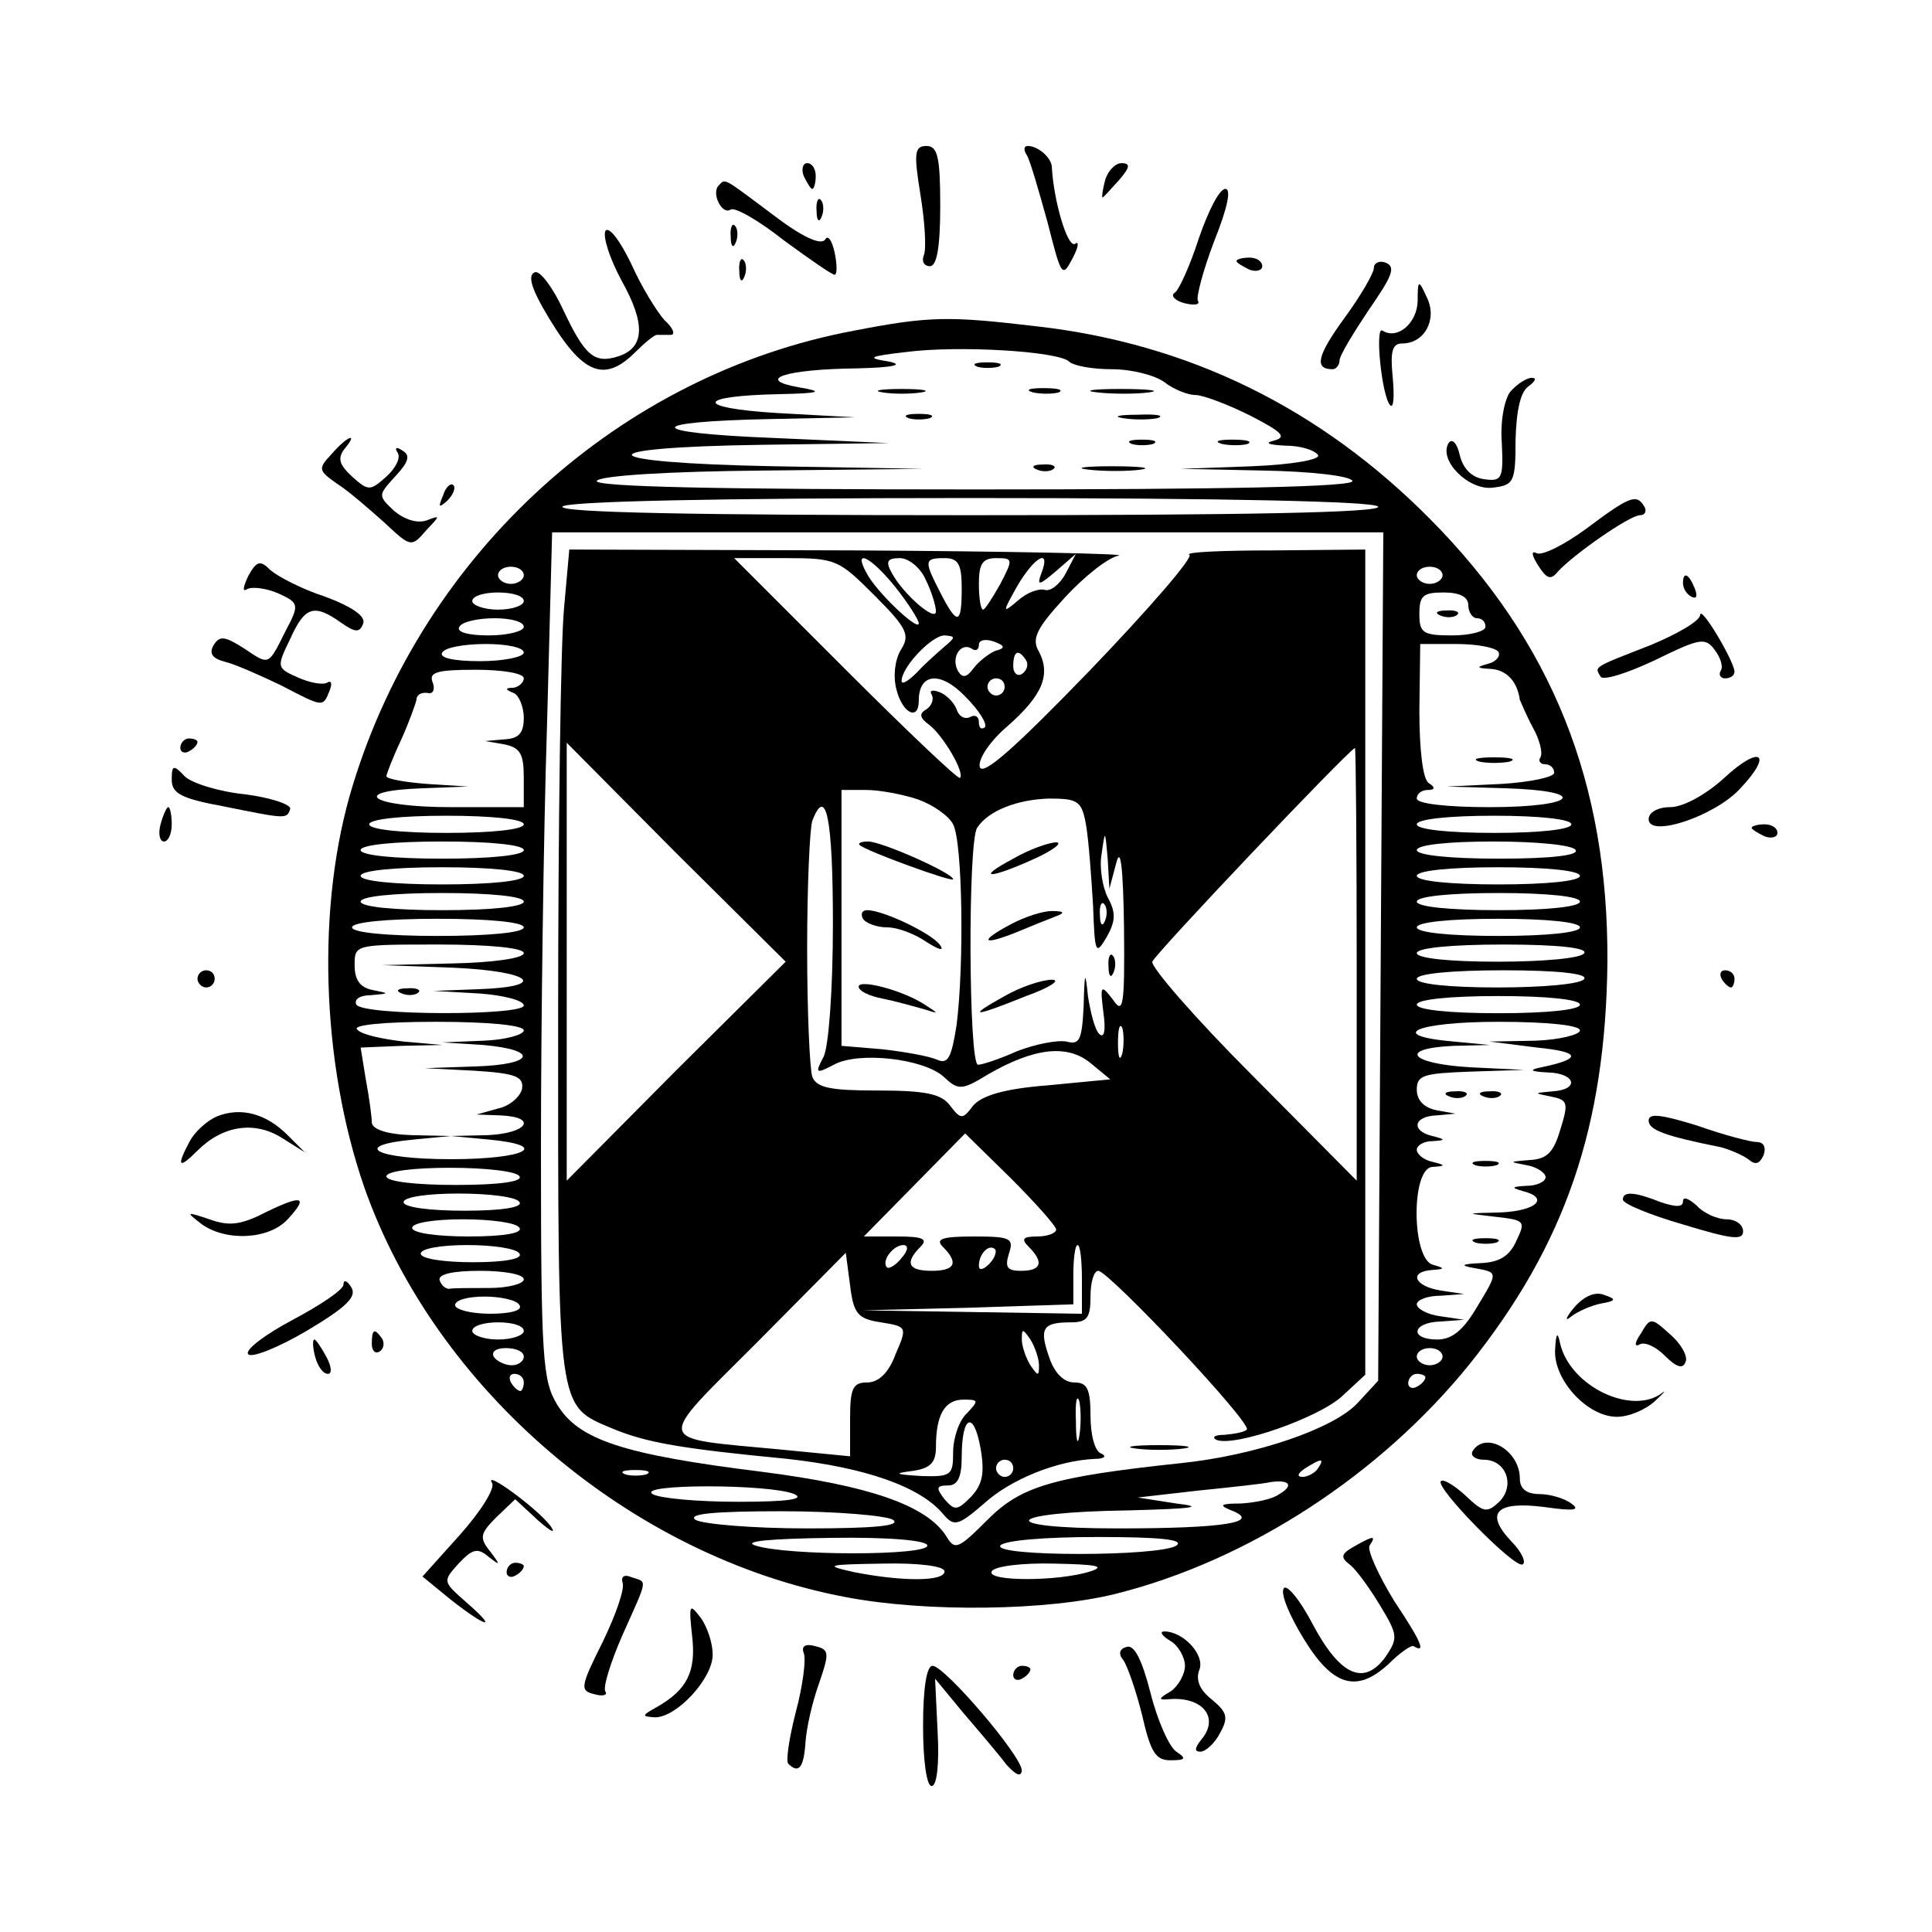 <?xml version="1.0" standalone="no"?>
<!DOCTYPE svg PUBLIC "-//W3C//DTD SVG 20010904//EN"
 "http://www.w3.org/TR/2001/REC-SVG-20010904/DTD/svg10.dtd">
<svg version="1.0" xmlns="http://www.w3.org/2000/svg"
 width="225pt" height="225pt" viewBox="0 0 225 225"
 preserveAspectRatio="xMidYMid meet">

<g transform="translate(0,225) scale(0.1,-0.1)"
fill="#000000" stroke="none">
<path d="M1072 2023 c5 -31 7 -62 4 -70 -3 -7 0 -13 7 -13 8 0 12 22 12 70 0
57 -3 70 -16 70 -14 0 -15 -8 -7 -57z"/>
<path d="M1196 2069 c4 -7 14 -42 24 -78 16 -63 17 -65 29 -42 7 13 8 21 3 17
-9 -5 -25 51 -27 89 0 11 -16 25 -28 25 -5 0 -5 -5 -1 -11z"/>
<path d="M936 2045 c4 -8 8 -15 10 -15 2 0 4 7 4 15 0 8 -4 15 -10 15 -5 0 -7
-7 -4 -15z"/>
<path d="M1287 2040 c-3 -11 -4 -20 -3 -20 1 0 9 9 19 20 13 15 14 20 3 20 -7
0 -16 -9 -19 -20z"/>
<path d="M837 2034 c-9 -9 4 -35 14 -28 5 3 33 -13 62 -36 30 -22 56 -40 59
-40 3 0 3 12 0 26 -3 14 -8 21 -11 15 -5 -7 -27 3 -61 29 -60 45 -55 42 -63
34z"/>
<path d="M1396 1972 c-10 -31 -23 -60 -28 -63 -5 -3 0 -9 11 -12 12 -3 19 -2
16 3 -2 4 6 35 19 69 16 40 20 61 13 61 -7 0 -20 -26 -31 -58z"/>
<path d="M951 2004 c0 -11 3 -14 6 -6 3 7 2 16 -1 19 -3 4 -6 -2 -5 -13z"/>
<path d="M705 1981 c-3 -7 5 -32 19 -58 28 -50 27 -78 -4 -88 -28 -9 -39 1
-64 54 -12 26 -27 46 -33 44 -8 -3 -5 -16 9 -41 44 -77 70 -90 108 -52 11 11
22 20 25 20 3 0 10 0 16 0 6 0 3 8 -7 17 -9 10 -27 39 -39 66 -13 27 -26 44
-30 38z"/>
<path d="M851 1974 c0 -11 3 -14 6 -6 3 7 2 16 -1 19 -3 4 -6 -2 -5 -13z"/>
<path d="M861 1934 c0 -11 3 -14 6 -6 3 7 2 16 -1 19 -3 4 -6 -2 -5 -13z"/>
<path d="M1440 1946 c0 -2 7 -6 15 -10 8 -3 15 -1 15 4 0 6 -7 10 -15 10 -8 0
-15 -2 -15 -4z"/>
<path d="M1600 1938 c0 -6 -15 -32 -34 -58 -32 -44 -36 -60 -14 -60 4 0 8 5 8
10 0 6 16 32 34 59 27 39 32 50 20 55 -7 3 -14 0 -14 -6z"/>
<path d="M1651 1899 c-1 -26 -24 -45 -41 -34 -9 6 -1 -76 9 -87 4 -4 5 10 3
32 -3 30 -1 40 11 40 26 0 41 28 29 53 -10 22 -11 22 -11 -4z"/>
<path d="M995 1865 c-273 -51 -501 -258 -584 -529 -43 -139 -37 -323 13 -468
83 -237 311 -431 561 -478 94 -18 236 -16 315 4 155 39 308 139 412 268 111
139 158 276 160 468 1 208 -64 372 -207 516 -128 129 -281 204 -458 224 -102
12 -124 12 -212 -5z m250 -36 c5 -5 27 -9 50 -9 23 0 50 -7 61 -15 10 -8 27
-15 36 -15 9 0 38 -11 64 -24 37 -19 43 -25 28 -29 -12 -3 -7 -5 13 -6 17 0
34 -5 38 -11 3 -5 -28 -11 -77 -13 l-83 -3 97 -2 c53 -1 100 -6 103 -12 4 -7
-145 -10 -440 -10 -295 0 -444 3 -440 10 4 6 82 11 193 12 l187 2 -173 3
c-214 4 -224 22 -14 25 l147 2 -135 6 c-151 6 -152 19 -2 22 l97 2 -90 5 c-97
6 -95 20 3 22 48 1 52 3 22 8 -51 9 -16 21 68 22 42 1 56 4 37 8 -26 4 -24 6
20 11 61 8 177 1 190 -11z m360 -169 c4 -7 -157 -10 -475 -10 -318 0 -479 3
-475 10 4 6 173 10 475 10 302 0 471 -4 475 -10z m3 -524 l-3 -494 -24 -26
c-28 -30 -119 -61 -206 -70 -150 -16 -186 -27 -225 -66 -34 -34 -38 -36 -48
-19 -23 36 -90 59 -215 75 -161 20 -213 37 -238 78 -17 28 -19 52 -19 297 0
146 3 368 7 492 l6 227 484 0 484 0 -3 -494z m-998 444 c0 -5 -7 -10 -15 -10
-8 0 -15 5 -15 10 0 6 7 10 15 10 8 0 15 -4 15 -10z m1070 0 c0 -5 -7 -10 -15
-10 -8 0 -15 5 -15 10 0 6 7 10 15 10 8 0 15 -4 15 -10z m-1070 -30 c0 -5 -13
-10 -30 -10 -16 0 -30 5 -30 10 0 6 14 10 30 10 17 0 30 -4 30 -10z m1100 -5
c0 -8 5 -15 10 -15 6 0 10 -4 10 -10 0 -5 -17 -10 -39 -10 -34 0 -38 3 -38 25
0 21 4 25 28 25 19 0 29 -5 29 -15z m-1100 -25 c0 -5 -18 -10 -41 -10 -24 0
-38 4 -34 10 3 6 22 10 41 10 19 0 34 -4 34 -10z m0 -30 c0 -5 -23 -10 -51
-10 -31 0 -48 4 -44 10 3 6 26 10 51 10 24 0 44 -4 44 -10z m1135 1 c3 -5 -3
-12 -12 -14 -14 -4 -14 -5 3 -6 18 -1 31 -14 34 -36 1 -2 7 -17 15 -32 8 -14
12 -30 9 -35 -3 -4 0 -8 5 -8 6 0 11 -4 11 -10 0 -5 -28 -11 -62 -13 l-63 -3
68 -2 c99 -3 84 -22 -18 -22 -50 0 -85 4 -85 10 0 6 6 10 13 10 8 0 9 3 1 8
-7 4 -11 39 -11 85 l1 77 42 0 c24 0 45 -4 49 -9z m-1135 -31 c0 -5 -6 -10
-12 -11 -10 0 -10 -2 0 -6 6 -2 12 -16 12 -29 0 -18 -6 -24 -22 -25 l-23 -2
23 -4 c18 -4 22 -11 22 -39 l0 -34 -85 0 c-93 0 -121 19 -32 22 l52 2 -47 3
c-27 2 -48 6 -48 9 0 2 7 21 17 42 9 20 17 42 18 47 0 6 6 9 13 8 6 -2 9 4 6
12 -5 12 4 15 50 15 31 0 56 -4 56 -10z m0 -170 c0 -6 -37 -10 -90 -10 -53 0
-90 4 -90 10 0 6 37 10 90 10 53 0 90 -4 90 -10z m1220 0 c0 -6 -37 -10 -90
-10 -53 0 -90 4 -90 10 0 6 37 10 90 10 53 0 90 -4 90 -10z m-1220 -30 c0 -6
-38 -10 -95 -10 -57 0 -95 4 -95 10 0 6 38 10 95 10 57 0 95 -4 95 -10z m1225
0 c4 -6 -28 -10 -89 -10 -57 0 -96 4 -96 10 0 6 36 10 89 10 50 0 93 -4 96
-10z m-1225 -30 c0 -6 -38 -10 -95 -10 -57 0 -95 4 -95 10 0 6 38 10 95 10 57
0 95 -4 95 -10z m1230 0 c0 -6 -38 -10 -95 -10 -57 0 -95 4 -95 10 0 6 38 10
95 10 57 0 95 -4 95 -10z m-1230 -30 c0 -6 -38 -10 -95 -10 -57 0 -95 4 -95
10 0 6 38 10 95 10 57 0 95 -4 95 -10z m1230 0 c0 -6 -38 -10 -95 -10 -57 0
-95 4 -95 10 0 6 38 10 95 10 57 0 95 -4 95 -10z m-1230 -30 c0 -6 -40 -10
-100 -10 -60 0 -100 4 -100 10 0 6 40 10 100 10 60 0 100 -4 100 -10z m1230 0
c0 -6 -38 -10 -95 -10 -57 0 -95 4 -95 10 0 6 38 10 95 10 57 0 95 -4 95 -10z
m-1230 -30 c0 -6 -36 -11 -82 -12 l-83 -2 83 -3 c91 -4 112 -22 30 -25 l-53
-2 53 -3 c28 -2 52 -8 52 -14 0 -12 -187 -12 -195 1 -3 6 4 11 17 11 22 2 22
2 2 6 -15 3 -21 12 -21 29 0 24 0 24 98 24 59 0 99 -4 99 -10z m1235 0 c-3 -6
-48 -10 -101 -10 -56 0 -94 4 -94 10 0 6 40 10 101 10 64 0 98 -4 94 -10z m0
-30 c-3 -6 -48 -10 -101 -10 -56 0 -94 4 -94 10 0 6 40 10 101 10 64 0 98 -4
94 -10z m-5 -30 c0 -6 -38 -10 -95 -10 -57 0 -95 4 -95 10 0 6 38 10 95 10 57
0 95 -4 95 -10z m-1230 -30 c0 -5 -21 -11 -47 -12 l-48 -2 48 -3 c66 -6 59
-23 -10 -25 l-58 -2 58 -3 c48 -3 57 -7 55 -21 -2 -9 -14 -20 -28 -23 l-25 -7
28 -1 c44 -2 31 -21 -15 -23 l-43 -1 43 -4 c75 -7 45 -23 -43 -23 -88 0 -118
16 -42 23 l42 4 -46 1 c-29 1 -46 7 -46 15 0 6 -3 29 -7 50 l-6 37 48 2 47 1
-45 4 c-25 3 -49 8 -54 14 -6 5 28 9 92 9 61 0 102 -4 102 -10z m1230 0 c0 -5
-24 -11 -52 -12 l-53 -1 55 -7 c51 -5 53 -13 5 -23 -15 -3 -13 -5 8 -6 32 -1
37 -20 5 -22 -22 -2 -22 -2 -2 -6 20 -4 21 -7 11 -39 -8 -27 -16 -34 -36 -35
-24 -2 -24 -2 -3 -6 12 -2 22 -9 22 -14 0 -5 -10 -10 -22 -10 -17 -1 -19 -2
-5 -6 32 -8 17 -23 -25 -25 -42 -1 -42 -1 -7 -5 35 -4 36 -5 25 -28 -8 -18
-20 -25 -41 -26 -24 -1 -25 -3 -7 -6 27 -5 27 -4 1 -47 -15 -25 -28 -36 -45
-36 -33 0 -30 20 4 21 l27 2 -27 4 c-16 2 -28 9 -28 14 0 5 12 10 28 10 l27 2
-27 4 c-31 5 -38 22 -10 24 15 1 15 2 1 6 -25 6 -26 112 -1 114 16 1 16 2 0 6
-10 2 -18 9 -18 14 0 5 8 10 18 10 16 1 16 2 0 6 -25 6 -22 23 5 24 l22 2 -22
4 c-15 3 -23 12 -23 24 0 17 8 19 63 21 l62 2 -62 3 c-71 4 -86 22 -20 25 l42
1 -42 4 c-80 7 -44 23 52 23 57 0 95 -4 95 -10z m-1235 -170 c4 -6 -23 -10
-74 -10 -47 0 -81 4 -81 10 0 6 31 10 74 10 41 0 78 -4 81 -10z m0 -30 c4 -6
-20 -10 -64 -10 -41 0 -71 4 -71 10 0 6 28 10 64 10 36 0 68 -4 71 -10z m0
-30 c4 -6 -18 -10 -59 -10 -37 0 -66 4 -66 10 0 6 26 10 59 10 33 0 63 -4 66
-10z m0 -30 c4 -6 -17 -10 -54 -10 -34 0 -61 4 -61 10 0 6 24 10 54 10 30 0
58 -4 61 -10z m5 -30 c0 -5 -18 -10 -40 -10 -22 0 -43 0 -47 -1 -4 0 -9 4 -11
10 -2 7 15 11 47 11 28 0 51 -4 51 -10z m-5 -30 c4 -6 -10 -10 -34 -10 -23 0
-41 5 -41 10 0 6 15 10 34 10 19 0 38 -4 41 -10z m5 -30 c0 -5 -13 -10 -30
-10 -16 0 -30 5 -30 10 0 6 14 10 30 10 17 0 30 -4 30 -10z m0 -30 c0 -5 -6
-10 -14 -10 -8 0 -18 5 -21 10 -3 6 3 10 14 10 12 0 21 -4 21 -10z m1070 0 c0
-5 -7 -10 -15 -10 -8 0 -15 5 -15 10 0 6 7 10 15 10 8 0 15 -4 15 -10z m-1070
-30 c0 -5 -2 -10 -4 -10 -3 0 -8 5 -11 10 -3 6 -1 10 4 10 6 0 11 -4 11 -10z
m1050 6 c0 -3 -4 -8 -10 -11 -5 -3 -10 -1 -10 4 0 6 5 11 10 11 6 0 10 -2 10
-4z m-125 -106 c-3 -5 -12 -10 -18 -10 -7 0 -6 4 3 10 19 12 23 12 15 0z
m-782 -7 c-7 -2 -19 -2 -25 0 -7 3 -2 5 12 5 14 0 19 -2 13 -5z m737 -23 c-8
-6 -28 -10 -45 -11 -24 0 -26 -2 -11 -8 36 -14 -9 -21 -132 -21 -146 0 -134
19 13 21 75 2 89 4 55 8 l-45 7 70 8 c39 4 77 8 85 10 22 3 27 -4 10 -14z
m-565 0 c13 -6 -8 -9 -65 -9 -47 0 -92 4 -100 9 -19 12 136 12 165 0z m115
-30 c10 -7 -22 -10 -100 -10 -63 0 -122 5 -130 10 -10 7 22 10 100 10 63 0
122 -5 130 -10z m40 -30 c0 -12 -163 -12 -200 0 -16 5 16 8 88 9 68 1 112 -3
112 -9z m290 0 c-20 -13 -213 -13 -205 0 4 6 52 10 113 10 73 0 102 -3 92 -10z
m-270 -30 c0 -12 -49 -12 -105 -1 -36 8 -33 9 33 10 42 1 72 -3 72 -9z m170 0
c-37 -12 -122 -12 -115 0 3 6 36 10 73 9 49 -1 60 -3 42 -9z"/>
<path d="M1138 1823 c6 -2 18 -2 25 0 6 3 1 5 -13 5 -14 0 -19 -2 -12 -5z"/>
<path d="M1028 1793 c12 -2 32 -2 45 0 12 2 2 4 -23 4 -25 0 -35 -2 -22 -4z"/>
<path d="M1203 1793 c9 -2 23 -2 30 0 6 3 -1 5 -18 5 -16 0 -22 -2 -12 -5z"/>
<path d="M1278 1793 c18 -2 45 -2 60 0 15 2 0 4 -33 4 -33 0 -45 -2 -27 -4z"/>
<path d="M1058 1763 c6 -2 18 -2 25 0 6 3 1 5 -13 5 -14 0 -19 -2 -12 -5z"/>
<path d="M1308 1763 c12 -2 30 -2 40 0 9 3 -1 5 -23 4 -22 0 -30 -2 -17 -4z"/>
<path d="M1318 1733 c6 -2 18 -2 25 0 6 3 1 5 -13 5 -14 0 -19 -2 -12 -5z"/>
<path d="M1423 1733 c9 -2 23 -2 30 0 6 3 -1 5 -18 5 -16 0 -22 -2 -12 -5z"/>
<path d="M1208 1703 c7 -3 16 -2 19 1 4 3 -2 6 -13 5 -11 0 -14 -3 -6 -6z"/>
<path d="M1268 1703 c18 -2 45 -2 60 0 15 2 0 4 -33 4 -33 0 -45 -2 -27 -4z"/>
<path d="M657 1543 c-4 -38 -7 -255 -7 -483 0 -459 -2 -446 64 -474 39 -16 78
-23 203 -35 90 -10 155 -32 182 -65 12 -14 17 -13 47 13 32 29 86 50 129 52
11 0 14 3 8 6 -8 2 -13 22 -13 44 0 32 -4 39 -19 39 -12 0 -23 11 -29 29 -12
34 -8 41 25 41 19 0 23 5 23 30 0 17 4 30 9 30 12 0 180 -178 173 -185 -3 -3
-15 -5 -26 -6 -12 0 -15 -3 -9 -6 22 -8 119 26 146 51 l27 25 0 481 0 480
-107 -1 c-60 0 -103 -2 -98 -5 6 -2 -46 -62 -115 -134 -87 -90 -126 -125 -129
-113 -2 9 12 30 32 47 41 36 51 60 37 87 -9 15 -3 27 30 63 23 25 51 47 63 49
12 2 -127 5 -309 6 l-331 1 -6 -67z m362 13 c38 -38 41 -46 30 -63 -7 -12 -9
-31 -5 -46 7 -28 26 -37 26 -13 0 32 25 35 54 5 16 -16 26 -32 23 -36 -4 -3
-7 -1 -7 6 0 7 -5 9 -10 6 -6 -3 -13 0 -16 9 -3 8 -12 17 -20 20 -8 3 -12 2
-9 -3 3 -5 0 -13 -6 -17 -9 -5 -8 -10 3 -18 16 -12 42 -56 36 -62 -2 -2 -62
55 -133 126 l-130 130 61 0 c58 0 61 -2 103 -44z m24 10 c15 -19 27 -38 27
-42 0 -10 -50 37 -61 59 -16 29 5 19 34 -17z m35 9 c7 -14 12 -31 12 -37 0
-13 -38 20 -51 44 -8 14 -6 18 9 18 10 0 24 -11 30 -25z m42 -10 c0 -43 -5
-44 -25 -5 -19 37 -19 40 5 40 16 0 20 -7 20 -35z m45 5 c-9 -16 -18 -30 -20
-30 -3 0 -5 14 -5 30 0 23 4 30 20 30 20 0 20 -1 5 -30z m48 13 c-6 -16 -3
-15 17 2 l23 20 -12 -23 c-7 -13 -18 -21 -24 -19 -7 2 -21 -3 -31 -12 -19 -16
-19 -15 -1 17 20 34 39 44 28 15z m-113 -86 c-8 -7 -23 -20 -32 -30 -10 -10
-18 -15 -18 -10 0 16 35 53 50 53 13 -1 13 -2 0 -13z m59 -5 c-7 -3 -19 -12
-25 -20 -8 -11 -13 -12 -18 -4 -9 15 2 34 15 27 5 -4 9 -2 9 4 0 6 8 7 17 4
14 -5 14 -8 2 -11z m36 -11 c3 -5 1 -12 -5 -16 -5 -3 -10 1 -10 9 0 18 6 21
15 7z m-25 -31 c0 -5 -4 -10 -10 -10 -5 0 -10 5 -10 10 0 6 5 10 10 10 6 0 10
-4 10 -10z m-383 -447 l-127 -128 0 255 0 255 127 -128 128 -127 -128 -127z
m793 125 l0 -253 -121 122 c-67 67 -119 127 -117 133 2 8 225 243 236 249 1 0
2 -113 2 -251z m-511 191 c17 -6 36 -19 41 -29 11 -21 13 -163 4 -234 -6 -38
-10 -46 -23 -40 -9 4 -37 9 -63 12 l-48 4 0 149 0 149 29 0 c15 0 42 -5 60
-11z m196 -31 c3 -18 6 -60 8 -93 2 -56 3 -58 16 -36 10 18 11 28 1 46 -6 12
-10 35 -7 51 4 28 4 28 7 -6 l2 -35 8 30 c5 20 8 -5 9 -74 1 -94 -1 -103 -13
-85 -14 18 -15 17 -11 -15 3 -21 1 -31 -5 -25 -5 5 -10 25 -13 44 -3 30 -4 29
-5 -12 -2 -40 -5 -45 -20 -41 -11 2 -36 -3 -57 -11 -20 -9 -41 -16 -46 -16
-11 0 -12 260 -1 276 13 20 47 33 84 34 34 0 38 -3 43 -32z m-295 -114 c0 -77
-5 -144 -11 -155 -10 -19 -9 -20 12 -9 29 16 105 7 128 -14 17 -16 21 -16 52
3 54 31 92 35 119 13 l23 -19 -73 -7 c-51 -4 -77 -12 -87 -24 -12 -16 -14 -16
-27 1 -10 13 -28 17 -84 17 -54 0 -71 3 -76 16 -3 9 -6 76 -6 149 0 73 3 140
6 149 16 42 24 4 24 -120z m317 4 c-3 -8 -6 -5 -6 6 -1 11 2 17 5 13 3 -3 4
-12 1 -19z m20 -155 c-3 -10 -5 -4 -5 12 0 17 2 24 5 18 2 -7 2 -21 0 -30z
m-77 -205 c0 -4 -10 -8 -22 -8 -17 0 -19 -3 -10 -12 18 -18 15 -28 -9 -28 -16
0 -19 4 -14 20 6 18 2 20 -41 20 -37 0 -45 -3 -36 -12 19 -19 14 -28 -13 -28
-27 0 -32 9 -13 28 9 9 3 12 -27 12 l-39 0 59 60 59 60 53 -52 c29 -29 53 -56
53 -60z m-180 -33 c-7 -9 -15 -13 -17 -11 -7 7 7 26 19 26 6 0 6 -6 -2 -15z
m102 -7 c-7 -7 -12 -8 -12 -2 0 14 12 26 19 19 2 -3 -1 -11 -7 -17z m108 -18
l0 -40 -127 2 -128 2 123 3 122 4 0 34 c0 19 2 35 5 35 3 0 5 -18 5 -40z
m-234 -50 c30 -5 31 -5 17 -37 -8 -22 -20 -33 -33 -33 -17 0 -20 -7 -20 -43
l0 -43 -82 8 c-148 14 -146 5 -27 124 l104 105 5 -38 c4 -33 9 -39 36 -43z
m184 -50 c0 -13 -1 -13 -10 0 -5 8 -10 22 -10 30 0 13 1 13 10 0 5 -8 10 -22
10 -30z m47 -82 c-2 -13 -4 -5 -4 17 -1 22 1 32 4 23 2 -10 2 -28 0 -40z
m-131 26 c-9 -8 -16 -29 -16 -45 0 -27 -2 -29 -37 -28 -31 2 -33 3 -10 6 21 3
27 10 27 28 0 37 10 55 32 55 18 0 18 -1 4 -16z m5 -97 c-16 -16 -19 -17 -31
-3 -10 13 -10 16 4 16 11 0 16 9 16 33 0 49 14 55 22 10 5 -29 2 -42 -11 -56z
m49 33 c0 -5 -4 -10 -10 -10 -5 0 -10 5 -10 10 0 6 5 10 10 10 6 0 10 -4 10
-10z"/>
<path d="M1001 1266 c7 -7 109 -44 109 -40 0 7 -83 44 -99 44 -8 0 -12 -2 -10
-4z"/>
<path d="M1005 1180 c3 -5 16 -10 28 -10 13 0 33 -8 46 -17 14 -9 21 -11 16
-4 -8 13 -66 41 -85 41 -6 0 -8 -4 -5 -10z"/>
<path d="M1000 1101 c0 -5 12 -11 28 -14 15 -3 36 -9 47 -12 19 -6 19 -6 2 5
-26 17 -77 30 -77 21z"/>
<path d="M1180 1250 c-45 -24 -28 -24 25 0 22 10 33 19 25 19 -8 0 -31 -8 -50
-19z"/>
<path d="M1178 1174 c-38 -20 -35 -26 5 -10 17 7 39 16 47 19 11 4 9 6 -5 6
-11 0 -32 -7 -47 -15z"/>
<path d="M1291 1124 c0 -11 3 -14 6 -6 3 7 2 16 -1 19 -3 4 -6 -2 -5 -13z"/>
<path d="M1170 1090 c-45 -25 -37 -25 25 0 28 10 41 19 30 19 -11 0 -36 -8
-55 -19z"/>
<path d="M1323 563 c15 -2 39 -2 55 0 15 2 2 4 -28 4 -30 0 -43 -2 -27 -4z"/>
<path d="M1678 1533 c7 -3 16 -2 19 1 4 3 -2 6 -13 5 -11 0 -14 -3 -6 -6z"/>
<path d="M1723 1363 c9 -2 25 -2 35 0 9 3 1 5 -18 5 -19 0 -27 -2 -17 -5z"/>
<path d="M468 1093 c7 -3 16 -2 19 1 4 3 -2 6 -13 5 -11 0 -14 -3 -6 -6z"/>
<path d="M1688 973 c7 -3 16 -2 19 1 4 3 -2 6 -13 5 -11 0 -14 -3 -6 -6z"/>
<path d="M1728 973 c7 -3 16 -2 19 1 4 3 -2 6 -13 5 -11 0 -14 -3 -6 -6z"/>
<path d="M1718 893 c6 -2 18 -2 25 0 6 3 1 5 -13 5 -14 0 -19 -2 -12 -5z"/>
<path d="M1718 803 c6 -2 18 -2 25 0 6 3 1 5 -13 5 -14 0 -19 -2 -12 -5z"/>
<path d="M1759 1794 c-7 -9 -12 -35 -10 -60 2 -42 0 -45 -21 -42 -14 2 -24 12
-28 28 -3 14 -9 20 -13 14 -12 -20 23 -55 51 -52 25 3 27 6 27 56 1 35 6 56
15 62 8 6 10 10 4 10 -6 0 -17 -7 -25 -16z"/>
<path d="M386 1721 c-16 -17 -15 -19 6 -34 13 -8 37 -29 55 -45 31 -29 32 -30
49 -10 17 18 17 18 1 12 -11 -4 -26 1 -38 11 -19 18 -19 18 2 41 15 16 17 24
8 29 -7 5 -10 4 -6 -2 4 -6 -2 -18 -13 -28 -19 -17 -21 -17 -40 0 -15 14 -17
21 -9 32 17 20 4 16 -15 -6z"/>
<path d="M516 1673 c-6 -14 -5 -15 5 -6 7 7 10 15 7 18 -3 3 -9 -2 -12 -12z"/>
<path d="M1847 1634 c-26 -19 -52 -32 -58 -28 -6 3 -5 -3 2 -14 10 -16 15 -18
23 -8 18 20 84 66 96 66 6 0 8 5 5 10 -9 15 -16 13 -68 -26z"/>
<path d="M289 1579 c-6 -13 -7 -19 -1 -15 6 3 22 1 36 -5 24 -11 25 -13 9 -43
-21 -42 -19 -41 -49 -21 -22 14 -28 15 -35 4 -6 -10 -2 -16 14 -20 12 -3 41
-16 64 -27 50 -26 49 -26 57 -6 3 8 2 12 -3 9 -5 -3 -21 0 -34 6 -25 11 -25
12 -9 45 17 38 28 41 59 19 17 -12 22 -12 26 -1 3 8 -12 19 -44 31 -28 9 -56
24 -64 31 -12 12 -16 11 -26 -7z"/>
<path d="M1960 1571 c0 -6 4 -13 10 -16 6 -3 7 1 4 9 -7 18 -14 21 -14 7z"/>
<path d="M1980 1534 c0 -7 -26 -22 -57 -35 -69 -27 -66 -25 -59 -37 3 -5 31 4
63 19 53 26 59 27 70 12 7 -9 10 -20 7 -24 -3 -5 0 -9 5 -9 6 0 11 3 11 8 -1
13 -39 77 -40 66z"/>
<path d="M210 1379 c0 -5 5 -7 10 -4 6 3 10 8 10 11 0 2 -4 4 -10 4 -5 0 -10
-5 -10 -11z"/>
<path d="M2008 1344 c-22 -20 -48 -34 -63 -34 -14 0 -25 -6 -25 -14 0 -22 76
3 106 35 40 42 24 52 -18 13z"/>
<path d="M200 1342 c0 -16 11 -22 60 -31 74 -15 74 -15 78 -3 1 5 -22 13 -53
17 -30 3 -62 13 -70 21 -13 14 -15 13 -15 -4z"/>
<path d="M187 1290 c-3 -11 -1 -20 4 -20 5 0 9 9 9 20 0 11 -2 20 -4 20 -2 0
-6 -9 -9 -20z"/>
<path d="M2040 1286 c0 -2 7 -6 15 -10 8 -3 15 -1 15 4 0 6 -7 10 -15 10 -8 0
-15 -2 -15 -4z"/>
<path d="M230 1110 c0 -5 5 -10 10 -10 6 0 10 5 10 10 0 6 -4 10 -10 10 -5 0
-10 -4 -10 -10z"/>
<path d="M2005 1110 c3 -5 8 -10 11 -10 2 0 4 5 4 10 0 6 -5 10 -11 10 -5 0
-7 -4 -4 -10z"/>
<path d="M253 950 c-12 -5 -26 -18 -32 -29 -16 -30 -13 -33 9 -11 29 29 66 35
98 15 l27 -17 -20 20 c-25 25 -54 33 -82 22z"/>
<path d="M1920 945 c0 -11 19 -18 84 -31 11 -3 25 -9 32 -14 8 -7 13 -6 18 5
3 9 0 15 -8 15 -7 0 -38 8 -69 19 -42 13 -57 15 -57 6z"/>
<path d="M309 838 c-29 -15 -43 -16 -65 -8 -27 9 -28 9 -10 -5 28 -21 79 -19
101 5 25 27 17 29 -26 8z"/>
<path d="M1890 853 c0 -5 32 -18 70 -29 56 -17 70 -19 70 -8 0 8 -9 14 -19 14
-11 0 -27 7 -35 16 -9 8 -16 11 -16 5 0 -7 -8 -7 -26 -1 -30 12 -44 13 -44 3z"/>
<path d="M400 754 c0 -6 -27 -24 -59 -41 -32 -17 -56 -35 -52 -40 3 -5 34 7
68 27 47 28 59 40 52 51 -5 8 -9 9 -9 3z"/>
<path d="M1833 727 c-10 -12 -11 -17 -3 -10 8 6 24 13 35 15 17 3 18 5 3 10
-10 4 -23 -1 -35 -15z"/>
<path d="M1911 697 c-7 -10 -8 -16 -2 -13 6 4 19 -2 30 -13 13 -13 21 -16 24
-7 3 6 -5 21 -18 32 -22 20 -23 20 -34 1z"/>
<path d="M433 685 c0 -8 4 -12 9 -9 5 3 6 10 3 15 -9 13 -12 11 -12 -6z"/>
<path d="M1811 677 c-1 -35 38 -77 72 -77 14 0 33 8 44 18 10 9 14 14 9 10
-35 -27 -107 7 -119 57 -3 15 -5 13 -6 -8z"/>
<path d="M367 670 c3 -11 9 -20 15 -20 5 0 4 9 -2 20 -6 11 -12 20 -14 20 -2
0 -2 -9 1 -20z"/>
<path d="M1715 560 c-3 -5 3 -10 13 -10 26 0 37 -30 18 -49 -14 -13 -18 -13
-39 7 -13 12 -26 20 -29 17 -7 -7 85 -101 95 -97 5 2 -1 15 -13 27 -31 33 -18
47 38 40 35 -5 43 -4 32 4 -8 6 -25 11 -37 11 -15 0 -23 6 -23 18 0 33 -40 56
-55 32z"/>
<path d="M573 523 c4 -6 -13 -33 -37 -60 l-44 -49 33 -27 c42 -33 56 -36 18
-3 -27 24 -28 24 -9 45 16 17 22 19 35 8 14 -11 14 -10 2 6 -13 16 -12 21 7
40 l22 21 27 -25 c15 -13 21 -16 14 -6 -16 21 -78 66 -68 50z"/>
<path d="M1577 449 c-16 -9 -16 -13 -4 -22 8 -7 23 -28 35 -48 20 -33 20 -37
6 -58 -25 -35 -53 -23 -85 37 -15 29 -31 48 -34 42 -4 -6 7 -32 23 -58 34 -56
62 -64 99 -30 13 13 26 22 29 21 15 -9 10 4 -22 52 -19 31 -32 60 -29 65 8 12
5 12 -18 -1z"/>
<path d="M590 419 c0 -5 5 -7 10 -4 6 3 10 8 10 11 0 2 -4 4 -10 4 -5 0 -10
-5 -10 -11z"/>
<path d="M725 407 c3 -7 -8 -38 -23 -69 -26 -52 -27 -57 -10 -61 10 -3 16 -1
13 3 -3 5 6 34 20 66 30 67 29 61 11 67 -9 4 -13 1 -11 -6z"/>
<path d="M806 345 c5 -42 -6 -63 -41 -83 -18 -10 -18 -11 -2 -12 25 0 67 45
67 73 0 13 -6 32 -14 43 -13 17 -14 16 -10 -21z"/>
<path d="M1363 339 c9 -5 17 -19 17 -29 0 -10 -8 -24 -17 -30 -14 -8 -14 -10
-3 -9 40 4 61 -21 39 -47 -8 -10 -8 -14 -1 -14 6 0 17 10 23 22 10 18 8 24
-10 39 -14 11 -19 23 -14 35 6 17 -19 44 -41 44 -6 0 -3 -5 7 -11z"/>
<path d="M936 325 c3 -7 -1 -38 -9 -68 -8 -31 -12 -58 -9 -61 12 -12 18 -5 20
24 1 17 8 48 16 70 12 35 12 39 -5 43 -11 3 -16 0 -13 -8z"/>
<path d="M1312 332 c-8 -2 -10 -8 -4 -15 5 -7 15 -36 22 -64 10 -44 16 -53 33
-53 18 0 19 2 7 10 -8 5 -22 36 -30 68 -10 39 -19 57 -28 54z"/>
<path d="M1075 240 c0 -40 4 -70 10 -70 6 0 9 25 7 62 l-3 63 33 -40 c18 -21
41 -48 50 -60 11 -12 17 -15 18 -7 0 17 -90 122 -104 122 -7 0 -11 -27 -11
-70z"/>
<path d="M1180 299 c0 -5 5 -7 10 -4 6 3 10 8 10 11 0 2 -4 4 -10 4 -5 0 -10
-5 -10 -11z"/>
</g>
</svg>
